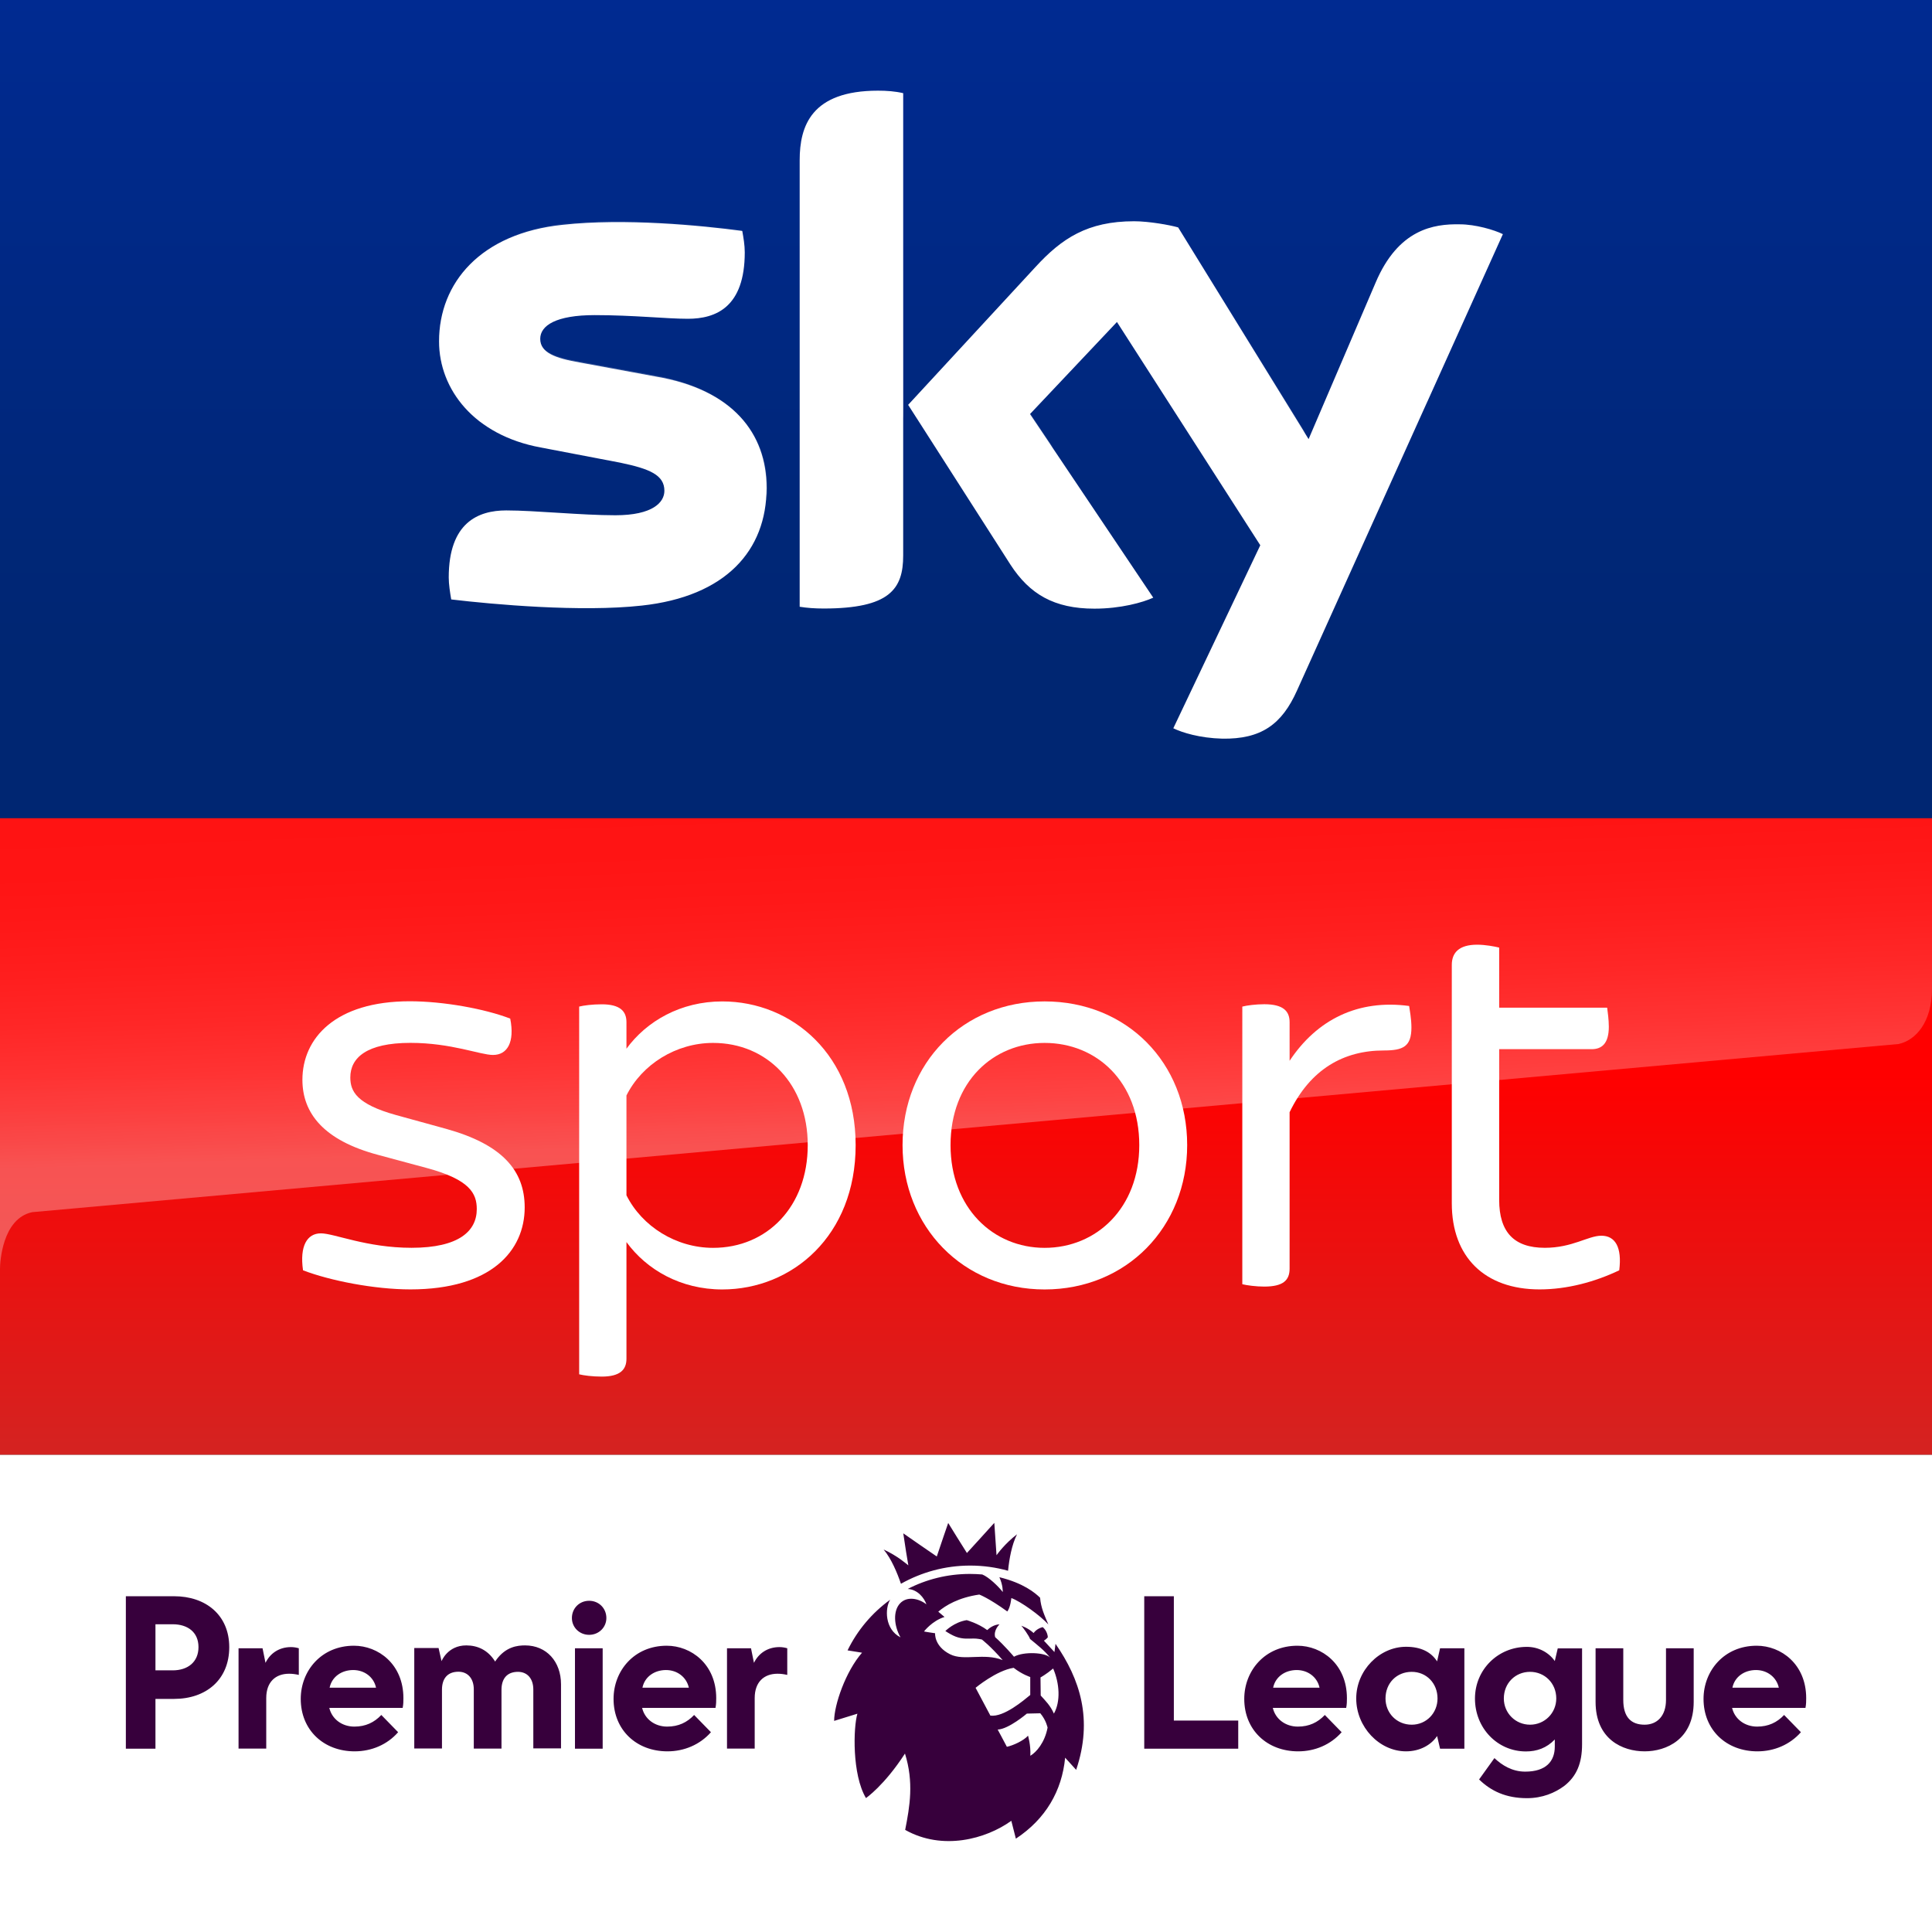 <svg width="850" height="850" enable-background="new 0 0 2362.9 500" version="1.1" viewBox="0 0 850 850" xml:space="preserve" xmlns="http://www.w3.org/2000/svg"><rect x="0" y="0" width="850" height="850" fill="#333333" stroke="none"/><defs><linearGradient id="linearGradient3858" x1="32.476" x2="32.476" y2="64.952" gradientTransform="matrix(13.138 0 0 5.543 -1.663 9.663e-5)" gradientUnits="userSpaceOnUse"><stop stop-color="#002A91" offset="0"/><stop stop-color="#002672" offset=".8"/></linearGradient><linearGradient id="linearGradient3860" x1="-1152.6" x2="-1152.6" y1="-773.58" y2="-778.43" gradientTransform="matrix(177.76 0 0 -57.692 205313 -44269)" gradientUnits="userSpaceOnUse"><stop stop-color="#f00" offset=".4"/><stop stop-color="#D42321" offset="1"/></linearGradient><linearGradient id="linearGradient3862" x1="-1151.8" x2="-1152" y1="-784.92" y2="-782.98" gradientTransform="matrix(149.71 0 0 -57.778 182009 -45636)" gradientUnits="userSpaceOnUse"><stop stop-color="#fff" offset="0"/><stop stop-color="#fff" stop-opacity=".25" offset="1"/></linearGradient><linearGradient id="linearGradient3864" x1="1279.6" x2="1273" y1="1197.7" y2="1016.9" gradientTransform="matrix(.81 0 0 .81 -626.59 -470.95)" gradientUnits="userSpaceOnUse"><stop stop-color="#fff" offset="0"/><stop stop-color="#fff" stop-opacity=".835" offset=".12"/><stop stop-color="#fff" stop-opacity=".658" offset=".269"/><stop stop-color="#fff" stop-opacity=".511" offset=".419"/><stop stop-color="#fff" stop-opacity=".397" offset=".568"/><stop stop-color="#fff" stop-opacity=".315" offset=".716"/><stop stop-color="#fff" stop-opacity=".266" offset=".86"/><stop stop-color="#fff" stop-opacity=".25" offset="1"/></linearGradient></defs>
<path d="m0-3.37e-6h850v360h-850z" fill="url(#linearGradient3858)" stop-color="#000000" style="font-variation-settings:normal"/><path d="m0 640h850v210h-850z" fill="#fff" stop-color="#000000" stroke-width=".247" style="font-variation-settings:normal"/><path d="m0 360h850v280h-850z" fill="url(#linearGradient3860)" stop-color="#000000" stroke-width=".56" style="font-variation-settings:normal"/><g transform="matrix(.644 0 0 .644 -5726.6 364.07)" stroke-width="1"><path d="m9693.8-67.796c5.901 2.901 18.004 6.701 33.507 7.101 26.405 0.4 40.608-9.602 51.01-32.907l140.63-311.76c-5.901-2.901-18.804-6.701-29.306-6.701-18.004-0.4-42.208 3.301-57.712 40.008l-45.709 106.72-89.118-144.63c-5.901-1.7-20.104-4.201-30.106-4.201-31.806 0-49.41 11.702-67.314 31.206l-87.017 94.219 69.914 109.22c13.003 20.004 29.706 30.006 57.311 30.006 18.004 0 33.007-4.201 40.208-7.502l-84.217-125.43 59.412-62.913 97.92 152.53zm-184.54-118.02c0 22.905-9.202 36.207-54.411 36.207-5.901 0-11.302-0.4-16.303-1.2v-305.06c0-23.305 7.902-47.51 53.511-47.51 5.901 0 11.702 0.4 17.203 1.7zm-93.319-46.209c0 42.909-28.006 74.215-85.317 80.416-41.408 4.601-101.62-0.8-130.13-4.201-0.8-4.601-1.7-10.402-1.7-15.003 0-37.508 20.104-45.809 39.308-45.809 19.704 0 51.01 3.301 74.515 3.301 25.505 0 33.507-8.802 33.507-16.703 0-10.802-10.002-15.003-30.106-19.204l-54.411-10.402c-45.209-8.302-69.414-39.608-69.414-72.514 0-40.008 28.406-73.815 84.517-79.616 42.208-4.601 94.119 0.4 122.62 4.201 0.8 4.601 1.7 9.602 1.7 14.603 0 37.508-19.704 45.409-38.908 45.409-14.603 0-37.207-2.501-63.613-2.501s-37.208 7.101-37.208 16.203c0 9.602 10.502 13.303 27.206 16.203l51.91 9.602c52.51 8.902 75.515 38.908 75.515 76.015z" fill="#fff"/><path d="m9918.9-405.36-51.51 114.22c-1.7 2.901-7.101 12.903-21.304 13.303-3.301 0-46.909 1.7-46.909 1.7-8.402 0.4-11.302 8.302-11.302 8.302l44.409-104.22c15.503-36.707 39.708-40.408 57.712-40.008 10.102 0 23.005 3.301 28.906 6.701zm-134.73 136.23-87.017-140.83c-5.901-1.7-20.104-4.201-30.106-4.201-31.806 0-49.41 11.702-67.314 31.206l-87.017 94.219 7.101 10.802c2.901 4.201 8.802 10.802 20.504 10.402 4.201 0 46.009-1.7 49.41-1.7 10.902-0.4 17.604 4.201 21.804 9.602l-15.603-23.205 59.412-62.912 40.208 62.512c7.101 9.602 18.004 9.602 20.504 9.602 2.1 0 54.411-2.1 56.911-2.1 3.701-0.1 7.902 2 11.202 6.601zm-292.06-234.15c-45.609 0-53.111 24.205-53.111 47.51v209.24c0-8.302 6.701-17.103 17.203-17.504 7.502-0.4 28.906-0.8 35.107-1.2 7.101-0.4 17.604-5.001 18.004-17.904v-218.34c-5.501-1-11.302-1.8-17.203-1.8zm-152.23 194.54-51.91-9.602c-16.703-2.901-27.206-6.701-27.206-16.203 0-8.802 10.902-16.203 37.208-16.203 25.905 0 48.91 2.501 63.613 2.501 19.204 0 38.908-7.902 38.908-45.409 0-5.001-0.4-9.602-1.7-14.603-28.406-3.301-79.916-8.802-122.62-4.201-55.611 6.601-84.017 40.408-84.017 80.416 0 20.404 9.202 40.408 27.606 54.611 13.803 8.802 27.606 12.502 41.808 15.003 11.702 2.1 38.108 3.801 58.112 2.901 6.301-0.4 51.91-1.7 61.912-2.1 23.005-0.8 36.007 18.704 34.307 38.708v-1.2c0.4-2.501 0.4-5.001 0.4-7.902-0.3-37.107-23.305-67.113-76.415-76.715z" enable-background="new    " fill="url(#linearGradient3862)" opacity=".25"/></g><g transform="matrix(2.177 0 0 2.177 -23916 6457.9)" fill="#fff"><path d="m11047-2709.7c-0.708-4.903 0.814-7.469 3.611-7.469 2.69 0 9.221 2.92 18.318 2.92 9.575 0 13.185-3.381 13.185-7.823 0-3.15-1.398-5.947-10.035-8.283l-9.911-2.672c-10.973-2.92-15.292-8.407-15.292-15.168 0-8.407 6.655-15.876 21.699-15.876 6.778 0 15.168 1.522 20.3 3.504 0.938 4.779-0.584 7.345-3.486 7.345-2.567 0-8.407-2.442-16.69-2.442-8.867 0-12.142 3.026-12.142 6.991 0 2.814 1.292 5.38 9.221 7.593l10.16 2.796c11.309 3.15 15.858 8.407 15.858 15.876 0 8.743-6.761 16.566-23.097 16.566-7.239 0-16.212-1.752-21.699-3.858"/><path d="m11149-2735c0-12.248-8.159-20.654-19.132-20.654-7.469 0-14.354 4.319-17.505 10.619v20.177c3.151 6.301 10.036 10.619 17.505 10.619 10.973 0 19.132-8.389 19.132-20.761m9.681 0c0 18.318-12.831 29.168-26.955 29.168-8.389 0-15.274-3.965-19.363-9.575v23.575c0 2.212-1.274 3.611-5.008 3.611-1.876 0-3.629-0.23-4.549-0.46v-74.317c0.92-0.23 2.673-0.46 4.549-0.46 3.734 0 5.008 1.398 5.008 3.611v5.363c4.089-5.593 10.974-9.557 19.363-9.557 14.124 0 26.955 10.849 26.955 29.044"/><path d="m11216-2735c0-12.832-8.637-20.654-19.132-20.654-10.39 0-19.009 7.823-19.009 20.654 0 12.708 8.619 20.761 19.009 20.761 10.495 0 19.132-8.053 19.132-20.761m-47.84 0c0-16.69 12.265-29.044 28.708-29.044 16.566 0 28.813 12.354 28.813 29.044 0 16.566-12.247 29.168-28.813 29.168-16.443 0-28.708-12.602-28.708-29.168"/><path d="m11271-2758.8c0 3.858-1.628 4.673-5.593 4.673-8.053 0-14.814 3.734-19.026 12.478v31.61c0 2.336-1.274 3.628-5.133 3.628-1.628 0-3.504-0.248-4.424-0.478v-56.105c0.92-0.248 2.796-0.478 4.424-0.478 3.859 0 5.133 1.398 5.133 3.628v7.805c5.487-8.283 13.77-12.478 24.159-11.079 0.106 0.814 0.46 2.566 0.46 4.319"/><path d="m11313-2709.7c-4.903 2.336-10.495 3.858-16.106 3.858-11.079 0-17.734-6.548-17.734-17.398v-48.176c0-2.442 1.416-4.088 5.133-4.088 1.646 0 3.504 0.354 4.442 0.584v12.141h21.823c0.106 0.814 0.336 2.442 0.336 3.841 0 3.398-1.398 4.549-3.487 4.549h-18.672v30.46c0 6.531 3.026 9.681 9.221 9.681 5.593 0 8.743-2.442 11.433-2.442 2.797 0 4.195 2.318 3.611 6.991"/></g><path d="m1e-3 360v198.28c0-2.622 0.876-22.178 14.176-24.978l821.12-73.98c7.496-1.6 14.699-9.555 14.699-24.31v-75.006z" fill="url(#linearGradient3864)" opacity=".3" stop-color="#000000" style="font-variation-settings:normal"/><path d="m388.75 681.72c6.186 2.837 10.14 6.419 10.885 6.977-0.322-1.581-1.535-9.303-2.233-14.094 3.628 2.512 11.954 8.326 14.745 10.187 1.116-3.442 5.024-14.745 5.024-14.745s7.024 11.396 8.233 13.21c1.488-1.535 9.861-10.884 12.047-13.256 0.375 5.396 0.884 13.07 0.977 14.233 0.42-0.558 3.629-5.07 9.023-9.21-2.325 4.605-3.442 10.931-3.954 16.047-5.302-1.488-10.884-2.279-16.652-2.279-11.07 0-21.443 2.93-30.466 8-1.675-4.884-4.233-11.024-7.628-15.071zm84.749 96.982-4.884-5.396c-1.395 14.605-8.558 26.978-21.676 35.629l-2-7.861c-11.164 8.047-30.281 13.257-46.701 4 2.047-10.419 3.861-20.931-0.089-33.583-9.117 14.094-17.164 19.582-17.164 19.582-6.14-10.326-5.582-31.025-3.768-37.117l-10.233 3.163c0-6.977 5.024-21.722 12.28-30.002l-6.372-1.023c4.325-8.884 10.791-16.512 18.744-22.28-2.372 3.768-2.418 13.024 4.558 16.559-2.977-5.209-3.302-11.628-0.232-14.931 3.117-3.349 8.326-2.186 11.629 0.419-0.977-2.884-3.907-6.559-8.233-6.791 8.187-4.233 17.489-6.605 27.35-6.605 1.86 0 3.675 0.093 5.442 0.232 2.884 1.163 7.07 5.209 9.024 7.721 0 0 0.143-2.977-1.489-6.512 10.652 2.605 15.769 6.931 17.908 9.024 0.42 4.605 1.815 7.396 3.629 11.768-3.442-3.861-12.14-10.14-16.28-11.628 0 0-0.33 4-1.767 5.907-8.233-5.954-12.326-7.442-12.326-7.442-9.071 1.302-14.885 4.791-18.048 7.535l2.744 2.326c-5.442 1.675-9.024 6.372-9.024 6.372 0.089 0.093 4.884 0.79 4.884 0.79s-0.509 5.675 6.605 9.256c6.093 3.07 14.884-0.744 23.117 2.558-5.442-6.279-9.163-9.07-9.163-9.07s-2.14-0.465-3.675-0.419c-1.907 0-4.698 0.372-7.814-0.837-1.489-0.558-3.21-1.581-4.558-2.465 0 0 3.814-3.907 9.396-4.791 0 0 5.024 1.395 9.023 4.372 2.651-2.558 5.395-2.512 5.395-2.512s-2.744 2.558-1.907 5.628c4 3.535 8.279 8.605 8.279 8.605 4.372-2.419 13.954-1.861 15.907 0.419-2.465-3.209-6.046-5.907-8.837-8.233-0.322-1.209-3.349-5.442-3.861-5.814 0 0 2.884 0.884 5.441 3.209 0.741-1.07 2.14-2.14 4.001-2.605 1.953 1.628 2.279 4.093 2.233 4.512-0.884 1.023-1.722 1.442-1.722 1.442l4.652 5.024 0.464-3.628c10.744 15.489 16.605 33.211 9.07 55.492zm-20.234-32.978v-7.907s-3.536-1.116-7.303-4.047c-7.582 1.163-16.745 8.791-16.745 8.791s3.116 5.907 6.511 12.233c5.907 0.79 14.699-6.745 17.536-9.07zm7.628 14.373s-0.607-3.256-3.209-6.326l-5.907 0.139s-8 6.838-12.838 7.024c0 0 2.698 4.977 4.046 7.582 2.698-0.558 7.396-2.698 9.303-4.884 0 0 1.256 4.047 1.023 8.838 2.651-1.581 6.326-5.768 7.581-12.373zm2.419-26.001c-2.977 2.512-5.535 3.907-5.535 3.907l0.089 7.954c2.14 2.372 4.232 4.372 5.814 7.954 3.024-5.396 2.466-13.303-0.322-19.815zm-407.94 35.256v-67.074h21.257c13.861 0 24.233 8.233 24.233 22.42 0 14.326-10.233 22.745-24.233 22.745h-8.233v21.908zm13.024-34.467h7.582c6.605 0 11.349-3.628 11.349-10.233s-4.791-10.047-11.349-10.047h-7.582zm184.57-9.721h12.187v44.189h-12.187zm6.232-5.907c-4.28 0-7.582-3.303-7.582-7.396 0-4.279 3.303-7.582 7.582-7.582 4.279 0 7.582 3.303 7.582 7.582 0 4.093-3.303 7.396-7.582 7.396m-24.559 24.048c0-4.791-2.652-7.768-6.745-7.768-4.791 0-7.256 2.977-7.256 7.907v25.862h-12.187v-26.048c0-4.791-2.652-7.768-6.745-7.768-4.791 0-7.256 2.977-7.256 7.907v25.862h-12.187v-44.189h10.698l1.303 5.768s2.651-6.931 10.884-6.931c5.116 0 9.396 2.14 12.373 6.605l0.331 0.512 0.322-0.512c4.28-6.093 9.583-6.605 12.838-6.605 9.396 0 15.815 7.07 15.815 17.117v28.187h-12.187zm85.214 26.048v-44.189h10.559l1.302 6.419c2-4.14 5.954-6.931 11.21-6.931 1.163 0 2.326 0.186 3.442 0.512v11.721c-1.489-0.326-2.791-0.512-4.28-0.512-5.953 0-10.047 3.628-10.047 10.698v22.234h-12.186zm-214.9 0v-44.189h10.559l1.302 6.419c2-4.14 5.954-6.931 11.21-6.931 1.163 0 2.325 0.186 3.442 0.512v11.721c-1.489-0.326-2.791-0.512-4.28-0.512-5.953 0-10.047 3.628-10.047 10.698v22.234h-12.186zm188.71 1.163c-13.676 0-23.722-9.396-23.722-23.071 0-12.373 9.07-23.396 23.397-23.396 10.698 0 21.769 8.093 21.769 23.071 0 1.163 0 2.651-0.322 4.279h-32.28c1.163 4.931 5.582 8.233 11.023 8.233 4.931 0 8.745-1.814 11.862-5.117l7.396 7.582c-4.791 5.442-11.721 8.419-19.117 8.419m-0.652-35.77c-5.117 0-9.396 2.977-10.373 7.768h20.42c-1.023-4.652-5.117-7.768-10.047-7.768m-136.98 35.77c-13.675 0-23.722-9.396-23.722-23.071 0-12.373 9.07-23.397 23.397-23.397 10.698 0 21.769 8.093 21.769 23.071 0 1.163 0 2.651-0.322 4.279h-32.281c1.163 4.931 5.582 8.233 11.024 8.233 4.931 0 8.744-1.814 11.861-5.117l7.396 7.582c-4.744 5.442-11.675 8.419-19.117 8.419m-0.652-35.77c-5.116 0-9.396 2.977-10.373 7.768h20.42c-0.977-4.652-5.07-7.768-10.047-7.768m568.18 35.77c9.535 0 21.583-5.256 21.583-21.768v-23.583h-12.187v22.745c0 7.07-3.954 10.884-9.396 10.884-5.954 0-9.396-3.303-9.396-10.884v-22.745h-12.187v23.583c0 16.466 11.861 21.768 21.582 21.768m-104.98 0c-11.721 0-21.908-10.698-21.908-23.257 0-12.373 10.233-22.745 21.908-22.745 6.605 0 11.024 2.326 13.675 6.419l1.303-5.768h10.698v44.189h-10.698l-1.303-5.582c-2.604 3.907-7.535 6.745-13.675 6.745m2.511-34.977c-6.605 0-11.535 4.931-11.535 11.721 0 6.419 4.93 11.535 11.535 11.535 6.419 0 11.35-5.117 11.35-11.535 0-6.745-4.931-11.721-11.35-11.721m-76.33 33.816v-12.373h-28.327v-54.699h-13.024v67.074zm26.373 1.163c-13.676 0-23.723-9.396-23.723-23.071 0-12.373 9.071-23.396 23.397-23.396 10.698 0 21.769 8.093 21.769 23.071 0 1.163 0 2.651-0.322 4.279h-32.281c1.163 4.931 5.582 8.233 11.023 8.233 4.931 0 8.745-1.814 11.862-5.117l7.396 7.582c-4.791 5.442-11.675 8.419-19.117 8.419m-0.652-35.77c-5.117 0-9.396 2.977-10.373 7.768h20.42c-0.977-4.652-5.117-7.768-10.047-7.768m202.71 35.77c-13.676 0-23.723-9.396-23.723-23.071 0-12.373 9.071-23.397 23.397-23.397 10.698 0 21.768 8.093 21.768 23.071 0 1.163 0 2.651-0.322 4.279h-32.281c1.163 4.931 5.582 8.233 11.023 8.233 4.931 0 8.745-1.814 11.862-5.117l7.396 7.582c-4.791 5.442-11.721 8.419-19.117 8.419m-0.652-35.77c-5.117 0-9.396 2.977-10.373 7.768h20.42c-1.023-4.652-5.117-7.768-10.047-7.768m-99.401 0.79c-6.419 0-11.536 4.931-11.536 11.721 0 6.419 5.116 11.535 11.536 11.535 6.419 0 11.535-5.117 11.535-11.535 0-6.745-5.116-11.721-11.535-11.721m10.884-4.745 1.302-5.582h10.699v42.186c0 8.233-2.326 14.001-7.768 18.28-4.14 3.116-9.722 5.442-16.466 5.442-9.209 0-15.814-3.116-21.071-8.233l6.745-9.396c3.303 3.116 7.768 5.954 13.536 5.954 9.07 0 13.024-4.465 13.024-11.024v-3.116c-3.628 3.768-7.907 5.256-12.699 5.256-12.512 0-22.42-10.233-22.42-23.257 0-12.838 10.233-22.746 22.746-22.746 5.116-0.045 9.721 2.419 12.373 6.234" fill="#37003c" stroke-width=".345"/></svg>
